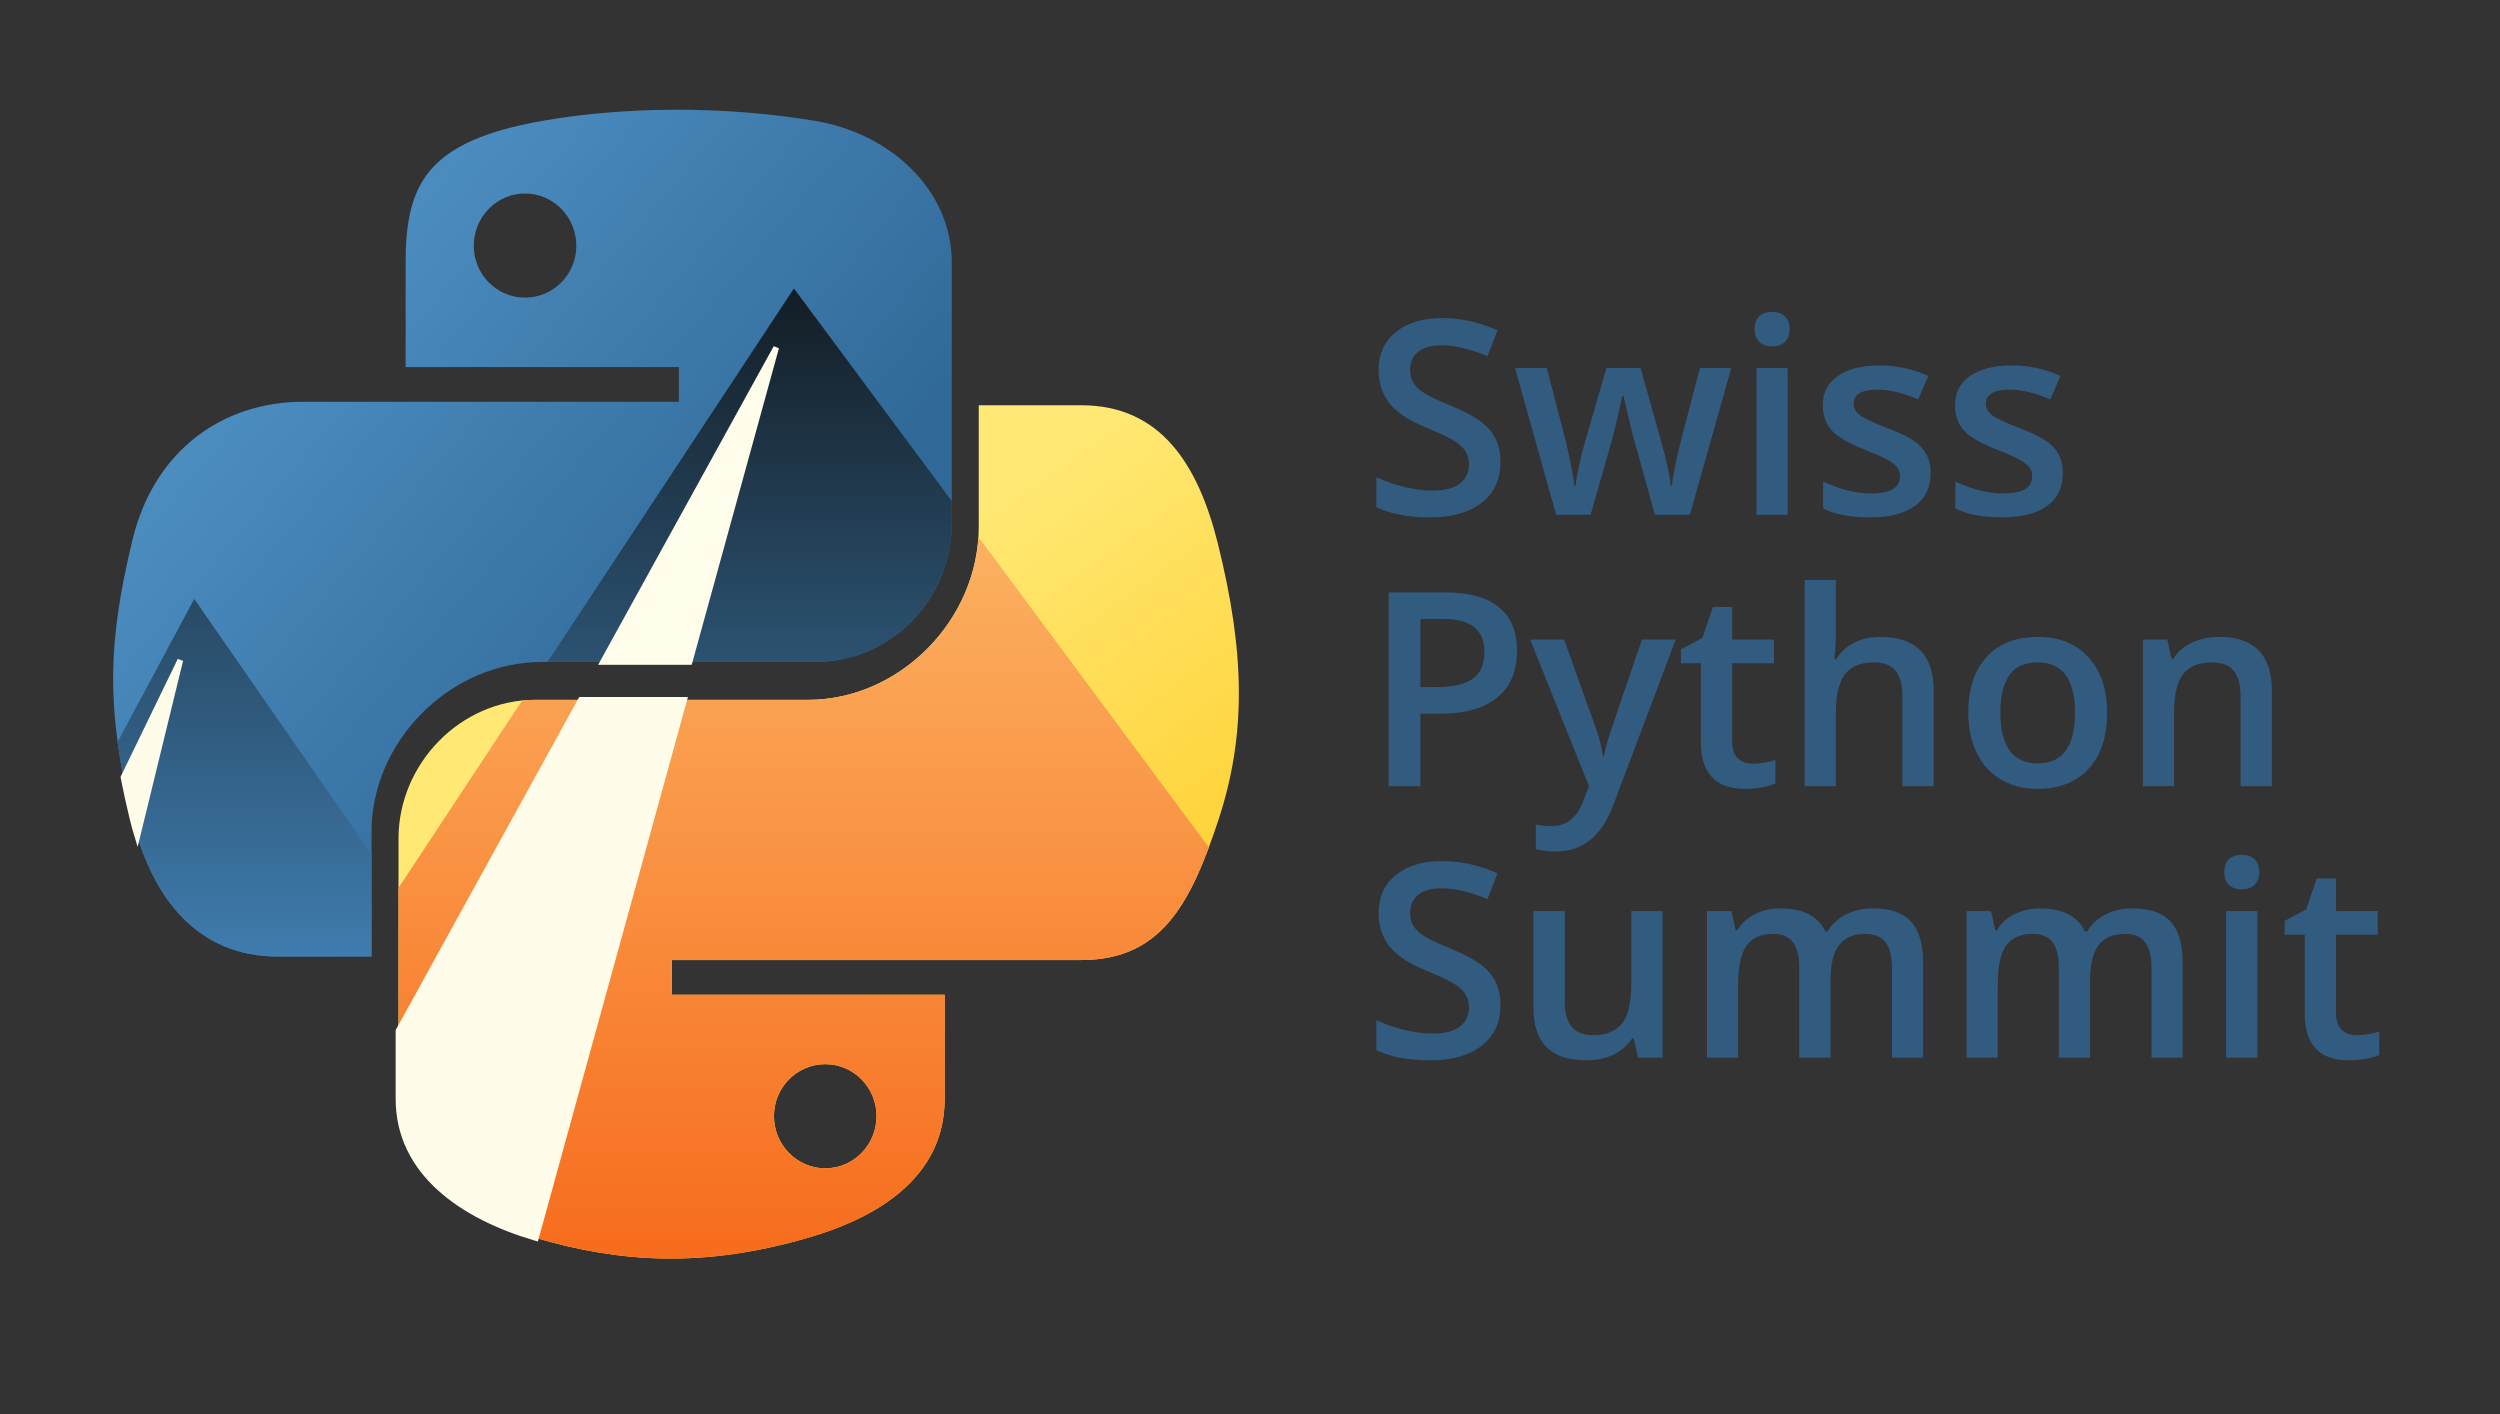 <?xml version="1.0" encoding="UTF-8" standalone="no"?>
<svg width="442px" height="250px" viewBox="0 0 442 250" version="1.1" xmlns="http://www.w3.org/2000/svg" xmlns:xlink="http://www.w3.org/1999/xlink" xmlns:sketch="http://www.bohemiancoding.com/sketch/ns">
    <rect x="0" y="0" width="442" height="250" fill="#333333" stroke="none"/>
    <!-- Generator: Sketch 3.3.3 (12072) - http://www.bohemiancoding.com/sketch -->
    <title>Swiss Python Summit Logo with Text</title>
    <desc>Created with Sketch.</desc>
    <defs>
        <linearGradient x1="50%" y1="82.276%" x2="23.443%" y2="44.914%" id="linearGradient-1">
            <stop stop-color="#FFD43B" offset="0%"></stop>
            <stop stop-color="#FFE873" offset="100%"></stop>
        </linearGradient>
        <linearGradient x1="1.06341024e-07%" y1="9.14856261e-08%" x2="74.521%" y2="64.11%" id="linearGradient-2">
            <stop stop-color="#5A9FD4" offset="0%"></stop>
            <stop stop-color="#306998" offset="100%"></stop>
        </linearGradient>
        <linearGradient x1="50%" y1="0%" x2="50%" y2="100%" id="linearGradient-3">
            <stop stop-color="#FBB161" offset="0%"></stop>
            <stop stop-color="#F76B1C" offset="100%"></stop>
        </linearGradient>
        <linearGradient x1="50%" y1="0%" x2="50%" y2="100%" id="linearGradient-4">
            <stop stop-color="#131D24" offset="0%"></stop>
            <stop stop-color="#3F7CAE" offset="100%"></stop>
        </linearGradient>
    </defs>
    <g id="Page-1" stroke="none" stroke-width="1" fill="none" fill-rule="evenodd" sketch:type="MSPage">
        <g id="Swiss-Python-Summit-Logo-with-Text" sketch:type="MSArtboardGroup">
            <path d="M265.281,81.695 C265.281,84.742 264.18,87.133 261.977,88.867 C259.773,90.602 256.734,91.469 252.859,91.469 C248.984,91.469 245.813,90.867 243.344,89.664 L243.344,84.367 C244.906,85.102 246.566,85.68 248.324,86.102 C250.082,86.523 251.719,86.734 253.234,86.734 C255.453,86.734 257.09,86.313 258.145,85.469 C259.199,84.625 259.727,83.492 259.727,82.07 C259.727,80.789 259.242,79.703 258.273,78.812 C257.305,77.922 255.305,76.867 252.273,75.648 C249.148,74.383 246.945,72.938 245.664,71.312 C244.383,69.687 243.742,67.734 243.742,65.453 C243.742,62.594 244.758,60.344 246.789,58.703 C248.82,57.062 251.547,56.242 254.969,56.242 C258.25,56.242 261.516,56.961 264.766,58.398 L262.984,62.969 C259.937,61.687 257.219,61.047 254.828,61.047 C253.016,61.047 251.641,61.441 250.703,62.23 C249.766,63.02 249.297,64.062 249.297,65.359 C249.297,66.25 249.484,67.012 249.859,67.645 C250.234,68.277 250.852,68.875 251.711,69.438 C252.57,70 254.117,70.742 256.352,71.664 C258.867,72.711 260.711,73.687 261.883,74.594 C263.055,75.5 263.914,76.523 264.461,77.664 C265.008,78.805 265.281,80.148 265.281,81.695 L265.281,81.695 Z M292.586,91 L289.234,78.906 C288.828,77.625 288.094,74.648 287.031,69.977 L286.82,69.977 C285.914,74.195 285.195,77.187 284.664,78.953 L281.219,91 L275.125,91 L267.859,65.078 L273.484,65.078 L276.789,77.852 C277.539,81.008 278.07,83.711 278.383,85.961 L278.523,85.961 C278.68,84.82 278.918,83.512 279.238,82.035 C279.559,80.559 279.836,79.453 280.07,78.719 L284.008,65.078 L290.055,65.078 L293.875,78.719 C294.109,79.484 294.402,80.656 294.754,82.234 C295.105,83.813 295.312,85.039 295.375,85.914 L295.562,85.914 C295.797,83.992 296.344,81.305 297.203,77.852 L300.555,65.078 L306.086,65.078 L298.773,91 L292.586,91 Z M316.047,91 L310.539,91 L310.539,65.078 L316.047,65.078 L316.047,91 Z M310.211,58.211 C310.211,57.227 310.48,56.469 311.02,55.938 C311.559,55.406 312.328,55.141 313.328,55.141 C314.297,55.141 315.051,55.406 315.59,55.938 C316.129,56.469 316.398,57.227 316.398,58.211 C316.398,59.148 316.129,59.887 315.59,60.426 C315.051,60.965 314.297,61.234 313.328,61.234 C312.328,61.234 311.559,60.965 311.02,60.426 C310.48,59.887 310.211,59.148 310.211,58.211 L310.211,58.211 Z M341.336,83.617 C341.336,86.148 340.414,88.09 338.57,89.441 C336.727,90.793 334.086,91.469 330.648,91.469 C327.195,91.469 324.422,90.945 322.328,89.898 L322.328,85.141 C325.375,86.547 328.211,87.25 330.836,87.25 C334.227,87.25 335.922,86.227 335.922,84.18 C335.922,83.523 335.734,82.977 335.359,82.539 C334.984,82.102 334.367,81.648 333.508,81.18 C332.648,80.711 331.453,80.18 329.922,79.586 C326.937,78.43 324.918,77.273 323.863,76.117 C322.809,74.961 322.281,73.461 322.281,71.617 C322.281,69.398 323.176,67.676 324.965,66.449 C326.754,65.223 329.187,64.609 332.266,64.609 C335.313,64.609 338.195,65.227 340.914,66.461 L339.133,70.609 C336.336,69.453 333.984,68.875 332.078,68.875 C329.172,68.875 327.719,69.703 327.719,71.359 C327.719,72.172 328.098,72.859 328.855,73.422 C329.613,73.984 331.266,74.758 333.812,75.742 C335.953,76.57 337.508,77.328 338.477,78.016 C339.445,78.703 340.164,79.496 340.633,80.395 C341.102,81.293 341.336,82.367 341.336,83.617 L341.336,83.617 Z M364.703,83.617 C364.703,86.148 363.781,88.09 361.938,89.441 C360.094,90.793 357.453,91.469 354.016,91.469 C350.562,91.469 347.789,90.945 345.695,89.898 L345.695,85.141 C348.742,86.547 351.578,87.25 354.203,87.25 C357.594,87.25 359.289,86.227 359.289,84.18 C359.289,83.523 359.102,82.977 358.727,82.539 C358.352,82.102 357.734,81.648 356.875,81.18 C356.016,80.711 354.82,80.18 353.289,79.586 C350.305,78.43 348.285,77.273 347.23,76.117 C346.176,74.961 345.648,73.461 345.648,71.617 C345.648,69.398 346.543,67.676 348.332,66.449 C350.121,65.223 352.555,64.609 355.633,64.609 C358.68,64.609 361.562,65.227 364.281,66.461 L362.5,70.609 C359.703,69.453 357.352,68.875 355.445,68.875 C352.539,68.875 351.086,69.703 351.086,71.359 C351.086,72.172 351.465,72.859 352.223,73.422 C352.98,73.984 354.633,74.758 357.18,75.742 C359.32,76.57 360.875,77.328 361.844,78.016 C362.813,78.703 363.531,79.496 364,80.395 C364.469,81.293 364.703,82.367 364.703,83.617 L364.703,83.617 Z M268.211,115.094 C268.211,118.672 267.039,121.414 264.695,123.32 C262.352,125.227 259.016,126.18 254.688,126.18 L251.125,126.18 L251.125,139 L245.523,139 L245.523,104.734 L255.391,104.734 C259.672,104.734 262.879,105.609 265.012,107.359 C267.145,109.109 268.211,111.687 268.211,115.094 L268.211,115.094 Z M251.125,121.469 L254.102,121.469 C256.977,121.469 259.086,120.969 260.43,119.969 C261.773,118.969 262.445,117.406 262.445,115.281 C262.445,113.312 261.844,111.844 260.641,110.875 C259.437,109.906 257.563,109.422 255.016,109.422 L251.125,109.422 L251.125,121.469 Z M270.531,113.078 L276.531,113.078 L281.805,127.773 C282.602,129.867 283.133,131.836 283.398,133.68 L283.586,133.68 C283.727,132.82 283.984,131.777 284.359,130.551 C284.734,129.324 286.719,123.5 290.312,113.078 L296.266,113.078 L285.18,142.445 C283.164,147.836 279.805,150.531 275.102,150.531 C273.883,150.531 272.695,150.398 271.539,150.133 L271.539,145.773 C272.367,145.961 273.312,146.055 274.375,146.055 C277.031,146.055 278.898,144.516 279.977,141.438 L280.938,139 L270.531,113.078 Z M309.859,135.016 C311.203,135.016 312.547,134.805 313.891,134.383 L313.891,138.531 C313.281,138.797 312.496,139.02 311.535,139.199 C310.574,139.379 309.578,139.469 308.547,139.469 C303.328,139.469 300.719,136.719 300.719,131.219 L300.719,117.25 L297.18,117.25 L297.18,114.812 L300.977,112.797 L302.852,107.312 L306.25,107.312 L306.25,113.078 L313.633,113.078 L313.633,117.25 L306.25,117.25 L306.25,131.125 C306.25,132.453 306.582,133.434 307.246,134.066 C307.91,134.699 308.781,135.016 309.859,135.016 L309.859,135.016 Z M341.875,139 L336.344,139 L336.344,123.062 C336.344,121.062 335.941,119.57 335.137,118.586 C334.332,117.602 333.055,117.109 331.305,117.109 C328.992,117.109 327.293,117.801 326.207,119.184 C325.121,120.566 324.578,122.883 324.578,126.133 L324.578,139 L319.07,139 L319.07,102.531 L324.578,102.531 L324.578,111.789 C324.578,113.273 324.484,114.859 324.297,116.547 L324.648,116.547 C325.398,115.297 326.441,114.328 327.777,113.641 C329.113,112.953 330.672,112.609 332.453,112.609 C338.734,112.609 341.875,115.773 341.875,122.102 L341.875,139 Z M372.531,125.992 C372.531,130.227 371.445,133.531 369.273,135.906 C367.102,138.281 364.078,139.469 360.203,139.469 C357.781,139.469 355.641,138.922 353.781,137.828 C351.922,136.734 350.492,135.164 349.492,133.117 C348.492,131.07 347.992,128.695 347.992,125.992 C347.992,121.789 349.07,118.508 351.227,116.148 C353.383,113.789 356.422,112.609 360.344,112.609 C364.094,112.609 367.062,113.816 369.25,116.23 C371.438,118.645 372.531,121.898 372.531,125.992 L372.531,125.992 Z M353.664,125.992 C353.664,131.977 355.875,134.969 360.297,134.969 C364.672,134.969 366.859,131.977 366.859,125.992 C366.859,120.07 364.656,117.109 360.25,117.109 C357.937,117.109 356.262,117.875 355.223,119.406 C354.184,120.938 353.664,123.133 353.664,125.992 L353.664,125.992 Z M401.664,139 L396.133,139 L396.133,123.062 C396.133,121.062 395.73,119.57 394.926,118.586 C394.121,117.602 392.844,117.109 391.094,117.109 C388.766,117.109 387.063,117.797 385.984,119.172 C384.906,120.547 384.367,122.852 384.367,126.086 L384.367,139 L378.859,139 L378.859,113.078 L383.172,113.078 L383.945,116.477 L384.227,116.477 C385.008,115.242 386.117,114.289 387.555,113.617 C388.992,112.945 390.586,112.609 392.336,112.609 C398.555,112.609 401.664,115.773 401.664,122.102 L401.664,139 Z M265.281,177.695 C265.281,180.742 264.18,183.133 261.977,184.867 C259.773,186.602 256.734,187.469 252.859,187.469 C248.984,187.469 245.813,186.867 243.344,185.664 L243.344,180.367 C244.906,181.102 246.566,181.68 248.324,182.102 C250.082,182.523 251.719,182.734 253.234,182.734 C255.453,182.734 257.09,182.313 258.145,181.469 C259.199,180.625 259.727,179.492 259.727,178.07 C259.727,176.789 259.242,175.703 258.273,174.812 C257.305,173.922 255.305,172.867 252.273,171.648 C249.148,170.383 246.945,168.938 245.664,167.312 C244.383,165.687 243.742,163.734 243.742,161.453 C243.742,158.594 244.758,156.344 246.789,154.703 C248.82,153.062 251.547,152.242 254.969,152.242 C258.25,152.242 261.516,152.961 264.766,154.398 L262.984,158.969 C259.937,157.687 257.219,157.047 254.828,157.047 C253.016,157.047 251.641,157.441 250.703,158.23 C249.766,159.02 249.297,160.062 249.297,161.359 C249.297,162.25 249.484,163.012 249.859,163.645 C250.234,164.277 250.852,164.875 251.711,165.438 C252.57,166 254.117,166.742 256.352,167.664 C258.867,168.711 260.711,169.687 261.883,170.594 C263.055,171.5 263.914,172.523 264.461,173.664 C265.008,174.805 265.281,176.148 265.281,177.695 L265.281,177.695 Z M289.609,187 L288.836,183.602 L288.555,183.602 C287.789,184.805 286.699,185.75 285.285,186.438 C283.871,187.125 282.258,187.469 280.445,187.469 C277.305,187.469 274.961,186.688 273.414,185.125 C271.867,183.562 271.094,181.195 271.094,178.023 L271.094,161.078 L276.648,161.078 L276.648,177.062 C276.648,179.047 277.055,180.535 277.867,181.527 C278.68,182.52 279.953,183.016 281.688,183.016 C284,183.016 285.699,182.324 286.785,180.941 C287.871,179.559 288.414,177.242 288.414,173.992 L288.414,161.078 L293.945,161.078 L293.945,187 L289.609,187 Z M323.641,187 L318.109,187 L318.109,171.016 C318.109,169.031 317.734,167.551 316.984,166.574 C316.234,165.598 315.063,165.109 313.469,165.109 C311.344,165.109 309.785,165.801 308.793,167.184 C307.801,168.566 307.305,170.867 307.305,174.086 L307.305,187 L301.797,187 L301.797,161.078 L306.109,161.078 L306.883,164.477 L307.164,164.477 C307.883,163.242 308.926,162.289 310.293,161.617 C311.66,160.945 313.164,160.609 314.805,160.609 C318.789,160.609 321.43,161.969 322.727,164.688 L323.102,164.688 C323.867,163.406 324.945,162.406 326.336,161.688 C327.727,160.969 329.32,160.609 331.117,160.609 C334.211,160.609 336.465,161.391 337.879,162.953 C339.293,164.516 340,166.898 340,170.102 L340,187 L334.492,187 L334.492,171.016 C334.492,169.031 334.113,167.551 333.355,166.574 C332.598,165.598 331.422,165.109 329.828,165.109 C327.687,165.109 326.121,165.777 325.129,167.113 C324.137,168.449 323.641,170.5 323.641,173.266 L323.641,187 Z M369.531,187 L364,187 L364,171.016 C364,169.031 363.625,167.551 362.875,166.574 C362.125,165.598 360.953,165.109 359.359,165.109 C357.234,165.109 355.676,165.801 354.684,167.184 C353.691,168.566 353.195,170.867 353.195,174.086 L353.195,187 L347.688,187 L347.688,161.078 L352,161.078 L352.773,164.477 L353.055,164.477 C353.773,163.242 354.816,162.289 356.184,161.617 C357.551,160.945 359.055,160.609 360.695,160.609 C364.68,160.609 367.32,161.969 368.617,164.688 L368.992,164.688 C369.758,163.406 370.836,162.406 372.227,161.688 C373.617,160.969 375.211,160.609 377.008,160.609 C380.102,160.609 382.355,161.391 383.77,162.953 C385.184,164.516 385.891,166.898 385.891,170.102 L385.891,187 L380.383,187 L380.383,171.016 C380.383,169.031 380.004,167.551 379.246,166.574 C378.488,165.598 377.313,165.109 375.719,165.109 C373.578,165.109 372.012,165.777 371.02,167.113 C370.027,168.449 369.531,170.5 369.531,173.266 L369.531,187 Z M399.086,187 L393.578,187 L393.578,161.078 L399.086,161.078 L399.086,187 Z M393.25,154.211 C393.25,153.227 393.52,152.469 394.059,151.938 C394.598,151.406 395.367,151.141 396.367,151.141 C397.336,151.141 398.09,151.406 398.629,151.938 C399.168,152.469 399.438,153.227 399.438,154.211 C399.438,155.148 399.168,155.887 398.629,156.426 C398.09,156.965 397.336,157.234 396.367,157.234 C395.367,157.234 394.598,156.965 394.059,156.426 C393.52,155.887 393.25,155.148 393.25,154.211 L393.25,154.211 Z M416.617,183.016 C417.961,183.016 419.305,182.805 420.648,182.383 L420.648,186.531 C420.039,186.797 419.254,187.02 418.293,187.199 C417.332,187.379 416.336,187.469 415.305,187.469 C410.086,187.469 407.477,184.719 407.477,179.219 L407.477,165.25 L403.938,165.25 L403.938,162.812 L407.734,160.797 L409.609,155.312 L413.008,155.312 L413.008,161.078 L420.391,161.078 L420.391,165.25 L413.008,165.25 L413.008,179.125 C413.008,180.453 413.34,181.434 414.004,182.066 C414.668,182.699 415.539,183.016 416.617,183.016 L416.617,183.016 Z" id="Swiss-Python-Summit" fill="#315C80" sketch:type="MSShapeGroup"></path>
            <g id="Logo" sketch:type="MSLayerGroup" transform="translate(20, 19)">
                <g id="snake" transform="translate(0.004, 0.4)" sketch:type="MSShapeGroup">
                    <path d="M153.038,52.251 L153.038,73.704 C153.038,90.335 138.937,104.334 122.858,104.334 L74.605,104.334 C61.387,104.334 50.45,115.646 50.45,128.883 L50.45,174.884 C50.45,187.977 61.834,195.677 74.605,199.433 C89.897,203.93 104.561,204.743 122.858,199.433 C135.02,195.912 147.013,188.825 147.013,174.884 L147.013,156.472 L98.76,156.472 L98.76,150.335 L147.013,150.335 L171.168,150.335 C185.208,150.335 190.44,140.542 195.323,125.842 C200.367,110.71 200.152,96.157 195.323,76.744 C191.853,62.767 185.226,52.251 171.168,52.251 L153.038,52.251 L153.038,52.251 Z M125.899,168.747 C130.907,168.747 134.964,172.85 134.964,177.925 C134.964,183.017 130.907,187.159 125.899,187.159 C120.909,187.159 116.834,183.017 116.834,177.925 C116.834,172.85 120.909,168.747 125.899,168.747 L125.899,168.747 Z" id="snake-bottom" fill="url(#linearGradient-1)"></path>
                    <path d="M98.951,0.002 C90.692,0.04 82.805,0.744 75.866,1.972 C55.423,5.584 51.711,13.143 51.711,27.085 L51.711,45.496 L100.021,45.496 L100.021,51.634 L51.711,51.634 L33.581,51.634 C19.54,51.634 7.246,60.073 3.401,76.126 C-1.035,94.528 -1.231,106.011 3.401,125.225 C6.835,139.527 15.036,149.717 29.076,149.717 L45.686,149.717 L45.686,127.646 C45.686,111.7 59.483,97.635 75.866,97.635 L124.119,97.635 C137.552,97.635 148.274,86.576 148.274,73.086 L148.274,27.085 C148.274,13.992 137.23,4.157 124.119,1.972 C115.821,0.591 107.21,-0.037 98.951,0.002 L98.951,0.002 Z M72.825,14.81 C77.815,14.81 81.891,18.952 81.891,24.044 C81.891,29.118 77.815,33.222 72.825,33.222 C67.817,33.222 63.76,29.118 63.76,24.044 C63.76,18.952 67.817,14.81 72.825,14.81 L72.825,14.81 Z" id="snake-top" fill="url(#linearGradient-2)"></path>
                </g>
                <g id="mountain" transform="translate(0, 32)" sketch:type="MSShapeGroup">
                    <path d="M50.453,105.992 L72.316,72.848 C73.071,72.772 73.836,72.734 74.608,72.734 L122.862,72.734 C138.346,72.734 151.996,59.751 152.984,43.937 L193.725,98.818 C189.214,110.939 183.699,118.735 171.172,118.735 L147.017,118.735 L98.763,118.735 L98.763,124.872 L147.017,124.872 L147.017,143.284 C147.017,157.225 135.024,164.312 122.862,167.833 C104.565,173.143 89.9,172.33 74.608,167.833 C61.838,164.077 50.453,156.377 50.453,143.284 L50.453,105.992 L50.453,105.992 Z M125.902,137.147 C130.91,137.147 134.967,141.25 134.967,146.325 C134.967,151.417 130.91,155.559 125.902,155.559 C120.912,155.559 116.837,151.417 116.837,146.325 C116.837,141.25 120.912,137.147 125.902,137.147 Z" id="bottom" fill="url(#linearGradient-3)"></path>
                    <path d="M45.69,100.075 L14.34,54.895 L0.791,80.179 C1.354,84.319 2.222,88.72 3.404,93.625 C6.838,107.927 15.039,118.117 29.08,118.117 L45.69,118.117 L45.69,100.075 Z M76.81,66.035 L120.367,0 L148.278,37.597 L148.278,41.486 C148.278,54.976 137.555,66.035 124.123,66.035 L76.81,66.035 Z" id="top" fill="url(#linearGradient-4)"></path>
                </g>
                <g id="rays" transform="translate(1, 42)" stroke="#FFFCEA" sketch:type="MSShapeGroup">
                    <path d="M81.702,62.734 L49.453,121.25 L49.453,133.284 C49.453,146.377 60.838,154.077 73.608,157.833 C73.656,157.847 73.703,157.861 73.75,157.875 L99.967,62.734 L81.702,62.734 L81.702,62.734 Z" id="bottom" fill="#FFFCEA"></path>
                    <path d="M85.598,56.035 L116.232,0.448 L100.915,56.035 L85.598,56.035 Z" id="top-right" fill="#FFFDEB"></path>
                    <path d="M0.83,76.432 L10.881,55.712 L3.282,86.849 C2.961,85.8 2.669,84.725 2.404,83.625 C1.797,81.105 1.273,78.718 0.83,76.432 Z" id="left" fill="#FFFCEA"></path>
                </g>
            </g>
        </g>
    </g>
</svg>